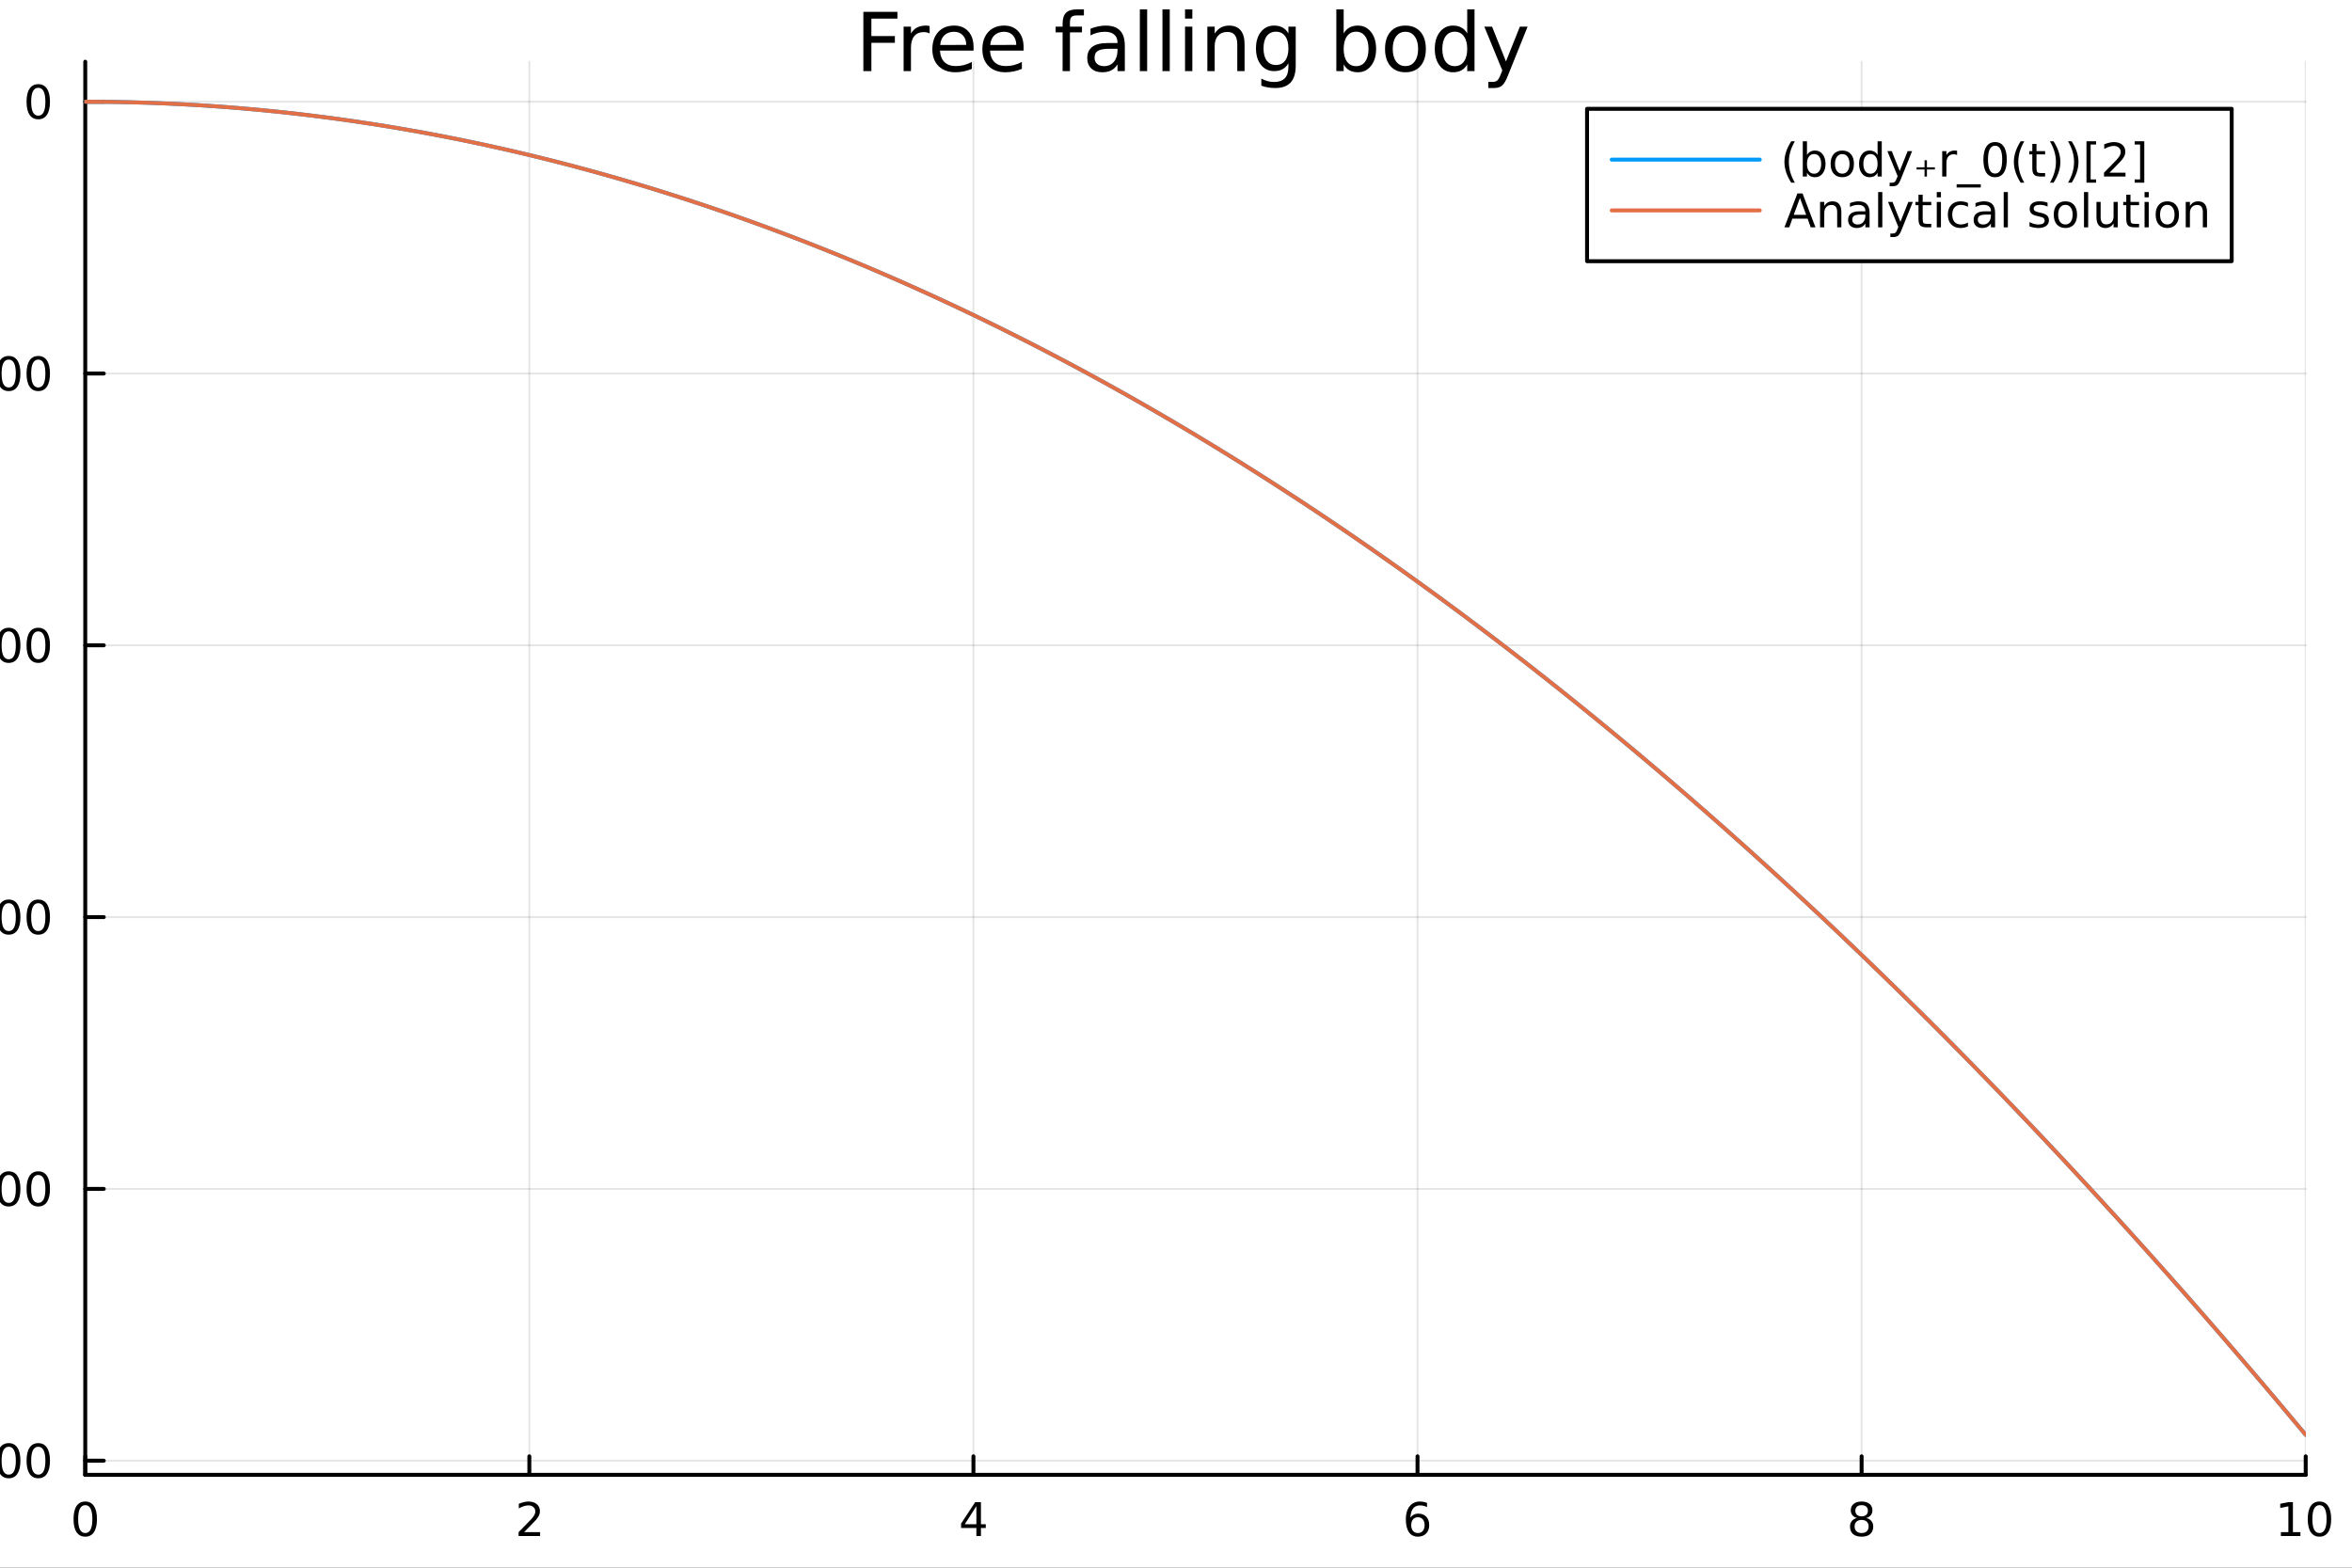 <?xml version="1.0" encoding="utf-8"?>
<svg xmlns="http://www.w3.org/2000/svg" xmlns:xlink="http://www.w3.org/1999/xlink" width="600" height="400" viewBox="0 0 2400 1600">
<rect x="0" y="0" width="2400" height="1600" fill="#333333" stroke="none"/>
<defs>
  <clipPath id="clip950">
    <rect x="0" y="0" width="2400" height="1600"/>
  </clipPath>
</defs>
<path clip-path="url(#clip950)" d="M0 1600 L2400 1600 L2400 0 L0 0  Z" fill="#ffffff" fill-rule="evenodd" fill-opacity="1"/>
<defs>
  <clipPath id="clip951">
    <rect x="480" y="0" width="1681" height="1600"/>
  </clipPath>
</defs>
<path clip-path="url(#clip950)" d="M86.992 1505.26 L2352.76 1505.26 L2352.76 62.992 L86.992 62.992  Z" fill="#ffffff" fill-rule="evenodd" fill-opacity="1"/>
<defs>
  <clipPath id="clip952">
    <rect x="86" y="62" width="2267" height="1443"/>
  </clipPath>
</defs>
<polyline clip-path="url(#clip952)" style="stroke:#000000; stroke-linecap:round; stroke-linejoin:round; stroke-width:2; stroke-opacity:0.1; fill:none" points="86.992,1505.26 86.992,62.992 "/>
<polyline clip-path="url(#clip952)" style="stroke:#000000; stroke-linecap:round; stroke-linejoin:round; stroke-width:2; stroke-opacity:0.1; fill:none" points="540.145,1505.26 540.145,62.992 "/>
<polyline clip-path="url(#clip952)" style="stroke:#000000; stroke-linecap:round; stroke-linejoin:round; stroke-width:2; stroke-opacity:0.1; fill:none" points="993.298,1505.26 993.298,62.992 "/>
<polyline clip-path="url(#clip952)" style="stroke:#000000; stroke-linecap:round; stroke-linejoin:round; stroke-width:2; stroke-opacity:0.1; fill:none" points="1446.45,1505.26 1446.45,62.992 "/>
<polyline clip-path="url(#clip952)" style="stroke:#000000; stroke-linecap:round; stroke-linejoin:round; stroke-width:2; stroke-opacity:0.1; fill:none" points="1899.6,1505.26 1899.6,62.992 "/>
<polyline clip-path="url(#clip952)" style="stroke:#000000; stroke-linecap:round; stroke-linejoin:round; stroke-width:2; stroke-opacity:0.1; fill:none" points="2352.76,1505.26 2352.76,62.992 "/>
<polyline clip-path="url(#clip950)" style="stroke:#000000; stroke-linecap:round; stroke-linejoin:round; stroke-width:4; stroke-opacity:1; fill:none" points="86.992,1505.26 2352.76,1505.26 "/>
<polyline clip-path="url(#clip950)" style="stroke:#000000; stroke-linecap:round; stroke-linejoin:round; stroke-width:4; stroke-opacity:1; fill:none" points="86.992,1505.26 86.992,1486.36 "/>
<polyline clip-path="url(#clip950)" style="stroke:#000000; stroke-linecap:round; stroke-linejoin:round; stroke-width:4; stroke-opacity:1; fill:none" points="540.145,1505.26 540.145,1486.36 "/>
<polyline clip-path="url(#clip950)" style="stroke:#000000; stroke-linecap:round; stroke-linejoin:round; stroke-width:4; stroke-opacity:1; fill:none" points="993.298,1505.26 993.298,1486.36 "/>
<polyline clip-path="url(#clip950)" style="stroke:#000000; stroke-linecap:round; stroke-linejoin:round; stroke-width:4; stroke-opacity:1; fill:none" points="1446.45,1505.26 1446.45,1486.36 "/>
<polyline clip-path="url(#clip950)" style="stroke:#000000; stroke-linecap:round; stroke-linejoin:round; stroke-width:4; stroke-opacity:1; fill:none" points="1899.6,1505.26 1899.6,1486.36 "/>
<polyline clip-path="url(#clip950)" style="stroke:#000000; stroke-linecap:round; stroke-linejoin:round; stroke-width:4; stroke-opacity:1; fill:none" points="2352.76,1505.26 2352.76,1486.36 "/>
<path clip-path="url(#clip950)" d="M86.992 1536.18 Q83.381 1536.18 81.552 1539.74 Q79.747 1543.28 79.747 1550.41 Q79.747 1557.52 81.552 1561.09 Q83.381 1564.63 86.992 1564.63 Q90.626 1564.63 92.432 1561.09 Q94.261 1557.52 94.261 1550.41 Q94.261 1543.28 92.432 1539.74 Q90.626 1536.18 86.992 1536.18 M86.992 1532.47 Q92.802 1532.47 95.858 1537.08 Q98.936 1541.66 98.936 1550.41 Q98.936 1559.14 95.858 1563.75 Q92.802 1568.33 86.992 1568.33 Q81.182 1568.33 78.103 1563.75 Q75.048 1559.14 75.048 1550.41 Q75.048 1541.66 78.103 1537.08 Q81.182 1532.47 86.992 1532.47 Z" fill="#000000" fill-rule="nonzero" fill-opacity="1" /><path clip-path="url(#clip950)" d="M534.798 1563.72 L551.117 1563.72 L551.117 1567.66 L529.173 1567.66 L529.173 1563.72 Q531.835 1560.97 536.418 1556.34 Q541.025 1551.69 542.205 1550.35 Q544.45 1547.82 545.33 1546.09 Q546.233 1544.33 546.233 1542.64 Q546.233 1539.88 544.288 1538.15 Q542.367 1536.41 539.265 1536.41 Q537.066 1536.41 534.613 1537.17 Q532.182 1537.94 529.404 1539.49 L529.404 1534.77 Q532.228 1533.63 534.682 1533.05 Q537.136 1532.47 539.173 1532.47 Q544.543 1532.47 547.737 1535.16 Q550.932 1537.85 550.932 1542.34 Q550.932 1544.47 550.122 1546.39 Q549.335 1548.28 547.228 1550.88 Q546.649 1551.55 543.548 1554.77 Q540.446 1557.96 534.798 1563.72 Z" fill="#000000" fill-rule="nonzero" fill-opacity="1" /><path clip-path="url(#clip950)" d="M996.307 1537.17 L984.501 1555.62 L996.307 1555.62 L996.307 1537.17 M995.08 1533.1 L1000.96 1533.1 L1000.96 1555.62 L1005.89 1555.62 L1005.89 1559.51 L1000.96 1559.51 L1000.96 1567.66 L996.307 1567.66 L996.307 1559.51 L980.705 1559.51 L980.705 1555 L995.08 1533.1 Z" fill="#000000" fill-rule="nonzero" fill-opacity="1" /><path clip-path="url(#clip950)" d="M1446.86 1548.52 Q1443.71 1548.52 1441.86 1550.67 Q1440.03 1552.82 1440.03 1556.57 Q1440.03 1560.3 1441.86 1562.47 Q1443.71 1564.63 1446.86 1564.63 Q1450 1564.63 1451.83 1562.47 Q1453.68 1560.3 1453.68 1556.57 Q1453.68 1552.82 1451.83 1550.67 Q1450 1548.52 1446.86 1548.52 M1456.14 1533.86 L1456.14 1538.12 Q1454.38 1537.29 1452.57 1536.85 Q1450.79 1536.41 1449.03 1536.41 Q1444.4 1536.41 1441.95 1539.53 Q1439.52 1542.66 1439.17 1548.98 Q1440.54 1546.97 1442.6 1545.9 Q1444.66 1544.81 1447.13 1544.81 Q1452.34 1544.81 1455.35 1547.98 Q1458.38 1551.13 1458.38 1556.57 Q1458.38 1561.9 1455.24 1565.11 Q1452.09 1568.33 1446.86 1568.33 Q1440.86 1568.33 1437.69 1563.75 Q1434.52 1559.14 1434.52 1550.41 Q1434.52 1542.22 1438.41 1537.36 Q1442.3 1532.47 1448.85 1532.47 Q1450.61 1532.47 1452.39 1532.82 Q1454.19 1533.17 1456.14 1533.86 Z" fill="#000000" fill-rule="nonzero" fill-opacity="1" /><path clip-path="url(#clip950)" d="M1899.6 1551.25 Q1896.27 1551.25 1894.35 1553.03 Q1892.45 1554.81 1892.45 1557.94 Q1892.45 1561.06 1894.35 1562.85 Q1896.27 1564.63 1899.6 1564.63 Q1902.94 1564.63 1904.86 1562.85 Q1906.78 1561.04 1906.78 1557.94 Q1906.78 1554.81 1904.86 1553.03 Q1902.96 1551.25 1899.6 1551.25 M1894.93 1549.26 Q1891.92 1548.52 1890.23 1546.46 Q1888.56 1544.4 1888.56 1541.43 Q1888.56 1537.29 1891.5 1534.88 Q1894.46 1532.47 1899.6 1532.47 Q1904.77 1532.47 1907.7 1534.88 Q1910.64 1537.29 1910.64 1541.43 Q1910.64 1544.4 1908.95 1546.46 Q1907.29 1548.52 1904.3 1549.26 Q1907.68 1550.04 1909.56 1552.34 Q1911.45 1554.63 1911.45 1557.94 Q1911.45 1562.96 1908.38 1565.65 Q1905.32 1568.33 1899.6 1568.33 Q1893.89 1568.33 1890.81 1565.65 Q1887.75 1562.96 1887.75 1557.94 Q1887.75 1554.63 1889.65 1552.34 Q1891.55 1550.04 1894.93 1549.26 M1893.21 1541.87 Q1893.21 1544.56 1894.88 1546.06 Q1896.57 1547.57 1899.6 1547.57 Q1902.61 1547.57 1904.3 1546.06 Q1906.02 1544.56 1906.02 1541.87 Q1906.02 1539.19 1904.3 1537.68 Q1902.61 1536.18 1899.6 1536.18 Q1896.57 1536.18 1894.88 1537.68 Q1893.21 1539.19 1893.21 1541.87 Z" fill="#000000" fill-rule="nonzero" fill-opacity="1" /><path clip-path="url(#clip950)" d="M2327.44 1563.72 L2335.08 1563.72 L2335.08 1537.36 L2326.77 1539.03 L2326.77 1534.77 L2335.04 1533.1 L2339.71 1533.1 L2339.71 1563.72 L2347.35 1563.72 L2347.35 1567.66 L2327.44 1567.66 L2327.44 1563.72 Z" fill="#000000" fill-rule="nonzero" fill-opacity="1" /><path clip-path="url(#clip950)" d="M2366.8 1536.18 Q2363.18 1536.18 2361.36 1539.74 Q2359.55 1543.28 2359.55 1550.41 Q2359.55 1557.52 2361.36 1561.09 Q2363.18 1564.63 2366.8 1564.63 Q2370.43 1564.63 2372.23 1561.09 Q2374.06 1557.52 2374.06 1550.41 Q2374.06 1543.28 2372.23 1539.74 Q2370.43 1536.18 2366.8 1536.18 M2366.8 1532.47 Q2372.61 1532.47 2375.66 1537.08 Q2378.74 1541.66 2378.74 1550.41 Q2378.74 1559.14 2375.66 1563.75 Q2372.61 1568.33 2366.8 1568.33 Q2360.99 1568.33 2357.91 1563.75 Q2354.85 1559.14 2354.85 1550.41 Q2354.85 1541.66 2357.91 1537.08 Q2360.99 1532.47 2366.8 1532.47 Z" fill="#000000" fill-rule="nonzero" fill-opacity="1" /><path clip-path="url(#clip950)" d="M1218.94 1604.35 L1218.94 1614.48 L1231 1614.48 L1231 1619.03 L1218.94 1619.03 L1218.94 1638.38 Q1218.94 1642.74 1220.11 1643.98 Q1221.32 1645.22 1224.98 1645.22 L1231 1645.22 L1231 1650.12 L1224.98 1650.12 Q1218.2 1650.12 1215.62 1647.61 Q1213.05 1645.06 1213.05 1638.38 L1213.05 1619.03 L1208.75 1619.03 L1208.75 1614.48 L1213.05 1614.48 L1213.05 1604.35 L1218.94 1604.35 Z" fill="#000000" fill-rule="nonzero" fill-opacity="1" /><polyline clip-path="url(#clip952)" style="stroke:#000000; stroke-linecap:round; stroke-linejoin:round; stroke-width:2; stroke-opacity:0.1; fill:none" points="86.992,1490.79 2352.76,1490.79 "/>
<polyline clip-path="url(#clip952)" style="stroke:#000000; stroke-linecap:round; stroke-linejoin:round; stroke-width:2; stroke-opacity:0.1; fill:none" points="86.992,1213.4 2352.76,1213.4 "/>
<polyline clip-path="url(#clip952)" style="stroke:#000000; stroke-linecap:round; stroke-linejoin:round; stroke-width:2; stroke-opacity:0.1; fill:none" points="86.992,936.001 2352.76,936.001 "/>
<polyline clip-path="url(#clip952)" style="stroke:#000000; stroke-linecap:round; stroke-linejoin:round; stroke-width:2; stroke-opacity:0.1; fill:none" points="86.992,658.604 2352.76,658.604 "/>
<polyline clip-path="url(#clip952)" style="stroke:#000000; stroke-linecap:round; stroke-linejoin:round; stroke-width:2; stroke-opacity:0.1; fill:none" points="86.992,381.208 2352.76,381.208 "/>
<polyline clip-path="url(#clip952)" style="stroke:#000000; stroke-linecap:round; stroke-linejoin:round; stroke-width:2; stroke-opacity:0.1; fill:none" points="86.992,103.811 2352.76,103.811 "/>
<polyline clip-path="url(#clip950)" style="stroke:#000000; stroke-linecap:round; stroke-linejoin:round; stroke-width:4; stroke-opacity:1; fill:none" points="86.992,1505.26 86.992,62.992 "/>
<polyline clip-path="url(#clip950)" style="stroke:#000000; stroke-linecap:round; stroke-linejoin:round; stroke-width:4; stroke-opacity:1; fill:none" points="86.992,1490.79 105.89,1490.79 "/>
<polyline clip-path="url(#clip950)" style="stroke:#000000; stroke-linecap:round; stroke-linejoin:round; stroke-width:4; stroke-opacity:1; fill:none" points="86.992,1213.4 105.89,1213.4 "/>
<polyline clip-path="url(#clip950)" style="stroke:#000000; stroke-linecap:round; stroke-linejoin:round; stroke-width:4; stroke-opacity:1; fill:none" points="86.992,936.001 105.89,936.001 "/>
<polyline clip-path="url(#clip950)" style="stroke:#000000; stroke-linecap:round; stroke-linejoin:round; stroke-width:4; stroke-opacity:1; fill:none" points="86.992,658.604 105.89,658.604 "/>
<polyline clip-path="url(#clip950)" style="stroke:#000000; stroke-linecap:round; stroke-linejoin:round; stroke-width:4; stroke-opacity:1; fill:none" points="86.992,381.208 105.89,381.208 "/>
<polyline clip-path="url(#clip950)" style="stroke:#000000; stroke-linecap:round; stroke-linejoin:round; stroke-width:4; stroke-opacity:1; fill:none" points="86.992,103.811 105.89,103.811 "/>
<path clip-path="url(#clip950)" d="M-71.044 1491.25 L-41.368 1491.25 L-41.368 1495.18 L-71.044 1495.18 L-71.044 1491.25 Z" fill="#000000" fill-rule="nonzero" fill-opacity="1" /><path clip-path="url(#clip950)" d="M-31.23 1473.51 L-12.873 1473.51 L-12.873 1477.45 L-26.947 1477.45 L-26.947 1485.92 Q-25.929 1485.57 -24.91 1485.41 Q-23.892 1485.23 -22.873 1485.23 Q-17.086 1485.23 -13.707 1488.4 Q-10.327 1491.57 -10.327 1496.99 Q-10.327 1502.56 -13.799 1505.67 Q-17.271 1508.74 -23.591 1508.74 Q-25.767 1508.74 -28.035 1508.37 Q-30.281 1508 -32.688 1507.26 L-32.688 1502.56 Q-30.605 1503.7 -28.382 1504.25 Q-26.16 1504.81 -23.683 1504.81 Q-19.679 1504.81 -17.341 1502.7 Q-15.003 1500.6 -15.003 1496.99 Q-15.003 1493.37 -17.341 1491.27 Q-19.679 1489.16 -23.683 1489.16 Q-25.558 1489.16 -27.433 1489.58 Q-29.285 1490 -31.23 1490.87 L-31.23 1473.51 Z" fill="#000000" fill-rule="nonzero" fill-opacity="1" /><path clip-path="url(#clip950)" d="M8.886 1476.59 Q5.275 1476.59 3.446 1480.16 Q1.641 1483.7 1.641 1490.83 Q1.641 1497.93 3.446 1501.5 Q5.275 1505.04 8.886 1505.04 Q12.52 1505.04 14.326 1501.5 Q16.154 1497.93 16.154 1490.83 Q16.154 1483.7 14.326 1480.16 Q12.52 1476.59 8.886 1476.59 M8.886 1472.89 Q14.696 1472.89 17.752 1477.5 Q20.83 1482.08 20.83 1490.83 Q20.83 1499.56 17.752 1504.16 Q14.696 1508.74 8.886 1508.74 Q3.076 1508.74 -0.003 1504.16 Q-3.059 1499.56 -3.059 1490.83 Q-3.059 1482.08 -0.003 1477.5 Q3.076 1472.89 8.886 1472.89 Z" fill="#000000" fill-rule="nonzero" fill-opacity="1" /><path clip-path="url(#clip950)" d="M39.048 1476.59 Q35.437 1476.59 33.608 1480.16 Q31.802 1483.7 31.802 1490.83 Q31.802 1497.93 33.608 1501.5 Q35.437 1505.04 39.048 1505.04 Q42.682 1505.04 44.487 1501.5 Q46.316 1497.93 46.316 1490.83 Q46.316 1483.7 44.487 1480.16 Q42.682 1476.59 39.048 1476.59 M39.048 1472.89 Q44.858 1472.89 47.913 1477.5 Q50.992 1482.08 50.992 1490.83 Q50.992 1499.56 47.913 1504.16 Q44.858 1508.74 39.048 1508.74 Q33.238 1508.74 30.159 1504.16 Q27.103 1499.56 27.103 1490.83 Q27.103 1482.08 30.159 1477.5 Q33.238 1472.89 39.048 1472.89 Z" fill="#000000" fill-rule="nonzero" fill-opacity="1" /><path clip-path="url(#clip950)" d="M-71.044 1213.85 L-41.368 1213.85 L-41.368 1217.78 L-71.044 1217.78 L-71.044 1213.85 Z" fill="#000000" fill-rule="nonzero" fill-opacity="1" /><path clip-path="url(#clip950)" d="M-18.429 1200.19 L-30.234 1218.64 L-18.429 1218.64 L-18.429 1200.19 M-19.656 1196.12 L-13.776 1196.12 L-13.776 1218.64 L-8.846 1218.64 L-8.846 1222.53 L-13.776 1222.53 L-13.776 1230.68 L-18.429 1230.68 L-18.429 1222.53 L-34.031 1222.53 L-34.031 1218.02 L-19.656 1196.12 Z" fill="#000000" fill-rule="nonzero" fill-opacity="1" /><path clip-path="url(#clip950)" d="M8.886 1199.2 Q5.275 1199.2 3.446 1202.76 Q1.641 1206.3 1.641 1213.43 Q1.641 1220.54 3.446 1224.1 Q5.275 1227.64 8.886 1227.64 Q12.52 1227.64 14.326 1224.1 Q16.154 1220.54 16.154 1213.43 Q16.154 1206.3 14.326 1202.76 Q12.52 1199.2 8.886 1199.2 M8.886 1195.49 Q14.696 1195.49 17.752 1200.1 Q20.83 1204.68 20.83 1213.43 Q20.83 1222.16 17.752 1226.77 Q14.696 1231.35 8.886 1231.35 Q3.076 1231.35 -0.003 1226.77 Q-3.059 1222.16 -3.059 1213.43 Q-3.059 1204.68 -0.003 1200.1 Q3.076 1195.49 8.886 1195.49 Z" fill="#000000" fill-rule="nonzero" fill-opacity="1" /><path clip-path="url(#clip950)" d="M39.048 1199.2 Q35.437 1199.2 33.608 1202.76 Q31.802 1206.3 31.802 1213.43 Q31.802 1220.54 33.608 1224.1 Q35.437 1227.64 39.048 1227.64 Q42.682 1227.64 44.487 1224.1 Q46.316 1220.54 46.316 1213.43 Q46.316 1206.3 44.487 1202.76 Q42.682 1199.2 39.048 1199.2 M39.048 1195.49 Q44.858 1195.49 47.913 1200.1 Q50.992 1204.68 50.992 1213.43 Q50.992 1222.16 47.913 1226.77 Q44.858 1231.35 39.048 1231.35 Q33.238 1231.35 30.159 1226.77 Q27.103 1222.16 27.103 1213.43 Q27.103 1204.68 30.159 1200.1 Q33.238 1195.49 39.048 1195.49 Z" fill="#000000" fill-rule="nonzero" fill-opacity="1" /><path clip-path="url(#clip950)" d="M-71.044 936.452 L-41.368 936.452 L-41.368 940.387 L-71.044 940.387 L-71.044 936.452 Z" fill="#000000" fill-rule="nonzero" fill-opacity="1" /><path clip-path="url(#clip950)" d="M-17.109 934.646 Q-13.753 935.364 -11.878 937.633 Q-9.98 939.901 -9.98 943.234 Q-9.98 948.35 -13.498 951.151 Q-17.017 953.952 -23.498 953.952 Q-25.674 953.952 -27.989 953.512 Q-30.281 953.095 -32.734 952.239 L-32.734 947.725 Q-30.79 948.859 -28.475 949.438 Q-26.16 950.017 -23.637 950.017 Q-19.239 950.017 -16.947 948.281 Q-14.633 946.545 -14.633 943.234 Q-14.633 940.179 -16.785 938.466 Q-18.915 936.73 -22.734 936.73 L-26.762 936.73 L-26.762 932.887 L-22.549 932.887 Q-19.1 932.887 -17.271 931.521 Q-15.443 930.133 -15.443 927.54 Q-15.443 924.878 -17.341 923.466 Q-19.216 922.031 -22.734 922.031 Q-24.656 922.031 -26.855 922.447 Q-29.054 922.864 -31.693 923.744 L-31.693 919.577 Q-29.031 918.836 -26.716 918.466 Q-24.378 918.096 -22.318 918.096 Q-16.994 918.096 -13.892 920.526 Q-10.79 922.934 -10.79 927.054 Q-10.79 929.924 -12.434 931.915 Q-14.077 933.883 -17.109 934.646 Z" fill="#000000" fill-rule="nonzero" fill-opacity="1" /><path clip-path="url(#clip950)" d="M8.886 921.799 Q5.275 921.799 3.446 925.364 Q1.641 928.906 1.641 936.035 Q1.641 943.142 3.446 946.707 Q5.275 950.248 8.886 950.248 Q12.52 950.248 14.326 946.707 Q16.154 943.142 16.154 936.035 Q16.154 928.906 14.326 925.364 Q12.52 921.799 8.886 921.799 M8.886 918.096 Q14.696 918.096 17.752 922.702 Q20.83 927.285 20.83 936.035 Q20.83 944.762 17.752 949.369 Q14.696 953.952 8.886 953.952 Q3.076 953.952 -0.003 949.369 Q-3.059 944.762 -3.059 936.035 Q-3.059 927.285 -0.003 922.702 Q3.076 918.096 8.886 918.096 Z" fill="#000000" fill-rule="nonzero" fill-opacity="1" /><path clip-path="url(#clip950)" d="M39.048 921.799 Q35.437 921.799 33.608 925.364 Q31.802 928.906 31.802 936.035 Q31.802 943.142 33.608 946.707 Q35.437 950.248 39.048 950.248 Q42.682 950.248 44.487 946.707 Q46.316 943.142 46.316 936.035 Q46.316 928.906 44.487 925.364 Q42.682 921.799 39.048 921.799 M39.048 918.096 Q44.858 918.096 47.913 922.702 Q50.992 927.285 50.992 936.035 Q50.992 944.762 47.913 949.369 Q44.858 953.952 39.048 953.952 Q33.238 953.952 30.159 949.369 Q27.103 944.762 27.103 936.035 Q27.103 927.285 30.159 922.702 Q33.238 918.096 39.048 918.096 Z" fill="#000000" fill-rule="nonzero" fill-opacity="1" /><path clip-path="url(#clip950)" d="M-71.044 659.055 L-41.368 659.055 L-41.368 662.991 L-71.044 662.991 L-71.044 659.055 Z" fill="#000000" fill-rule="nonzero" fill-opacity="1" /><path clip-path="url(#clip950)" d="M-27.248 671.949 L-10.929 671.949 L-10.929 675.884 L-32.873 675.884 L-32.873 671.949 Q-30.211 669.194 -25.628 664.565 Q-21.021 659.912 -19.841 658.569 Q-17.596 656.046 -16.716 654.31 Q-15.813 652.551 -15.813 650.861 Q-15.813 648.106 -17.758 646.37 Q-19.679 644.634 -22.781 644.634 Q-24.98 644.634 -27.433 645.398 Q-29.864 646.162 -32.642 647.713 L-32.642 642.991 Q-29.818 641.856 -27.364 641.278 Q-24.91 640.699 -22.873 640.699 Q-17.503 640.699 -14.309 643.384 Q-11.114 646.069 -11.114 650.56 Q-11.114 652.69 -11.924 654.611 Q-12.711 656.509 -14.818 659.102 Q-15.396 659.773 -18.498 662.991 Q-21.6 666.185 -27.248 671.949 Z" fill="#000000" fill-rule="nonzero" fill-opacity="1" /><path clip-path="url(#clip950)" d="M8.886 644.403 Q5.275 644.403 3.446 647.968 Q1.641 651.509 1.641 658.639 Q1.641 665.745 3.446 669.31 Q5.275 672.852 8.886 672.852 Q12.52 672.852 14.326 669.31 Q16.154 665.745 16.154 658.639 Q16.154 651.509 14.326 647.968 Q12.52 644.403 8.886 644.403 M8.886 640.699 Q14.696 640.699 17.752 645.306 Q20.83 649.889 20.83 658.639 Q20.83 667.366 17.752 671.972 Q14.696 676.555 8.886 676.555 Q3.076 676.555 -0.003 671.972 Q-3.059 667.366 -3.059 658.639 Q-3.059 649.889 -0.003 645.306 Q3.076 640.699 8.886 640.699 Z" fill="#000000" fill-rule="nonzero" fill-opacity="1" /><path clip-path="url(#clip950)" d="M39.048 644.403 Q35.437 644.403 33.608 647.968 Q31.802 651.509 31.802 658.639 Q31.802 665.745 33.608 669.31 Q35.437 672.852 39.048 672.852 Q42.682 672.852 44.487 669.31 Q46.316 665.745 46.316 658.639 Q46.316 651.509 44.487 647.968 Q42.682 644.403 39.048 644.403 M39.048 640.699 Q44.858 640.699 47.913 645.306 Q50.992 649.889 50.992 658.639 Q50.992 667.366 47.913 671.972 Q44.858 676.555 39.048 676.555 Q33.238 676.555 30.159 671.972 Q27.103 667.366 27.103 658.639 Q27.103 649.889 30.159 645.306 Q33.238 640.699 39.048 640.699 Z" fill="#000000" fill-rule="nonzero" fill-opacity="1" /><path clip-path="url(#clip950)" d="M-71.044 381.659 L-41.368 381.659 L-41.368 385.594 L-71.044 385.594 L-71.044 381.659 Z" fill="#000000" fill-rule="nonzero" fill-opacity="1" /><path clip-path="url(#clip950)" d="M-30.466 394.552 L-22.827 394.552 L-22.827 368.187 L-31.137 369.853 L-31.137 365.594 L-22.873 363.928 L-18.197 363.928 L-18.197 394.552 L-10.559 394.552 L-10.559 398.488 L-30.466 398.488 L-30.466 394.552 Z" fill="#000000" fill-rule="nonzero" fill-opacity="1" /><path clip-path="url(#clip950)" d="M8.886 367.006 Q5.275 367.006 3.446 370.571 Q1.641 374.113 1.641 381.242 Q1.641 388.349 3.446 391.914 Q5.275 395.455 8.886 395.455 Q12.52 395.455 14.326 391.914 Q16.154 388.349 16.154 381.242 Q16.154 374.113 14.326 370.571 Q12.52 367.006 8.886 367.006 M8.886 363.303 Q14.696 363.303 17.752 367.909 Q20.83 372.492 20.83 381.242 Q20.83 389.969 17.752 394.576 Q14.696 399.159 8.886 399.159 Q3.076 399.159 -0.003 394.576 Q-3.059 389.969 -3.059 381.242 Q-3.059 372.492 -0.003 367.909 Q3.076 363.303 8.886 363.303 Z" fill="#000000" fill-rule="nonzero" fill-opacity="1" /><path clip-path="url(#clip950)" d="M39.048 367.006 Q35.437 367.006 33.608 370.571 Q31.802 374.113 31.802 381.242 Q31.802 388.349 33.608 391.914 Q35.437 395.455 39.048 395.455 Q42.682 395.455 44.487 391.914 Q46.316 388.349 46.316 381.242 Q46.316 374.113 44.487 370.571 Q42.682 367.006 39.048 367.006 M39.048 363.303 Q44.858 363.303 47.913 367.909 Q50.992 372.492 50.992 381.242 Q50.992 389.969 47.913 394.576 Q44.858 399.159 39.048 399.159 Q33.238 399.159 30.159 394.576 Q27.103 389.969 27.103 381.242 Q27.103 372.492 30.159 367.909 Q33.238 363.303 39.048 363.303 Z" fill="#000000" fill-rule="nonzero" fill-opacity="1" /><path clip-path="url(#clip950)" d="M39.048 89.61 Q35.437 89.61 33.608 93.174 Q31.802 96.716 31.802 103.846 Q31.802 110.952 33.608 114.517 Q35.437 118.059 39.048 118.059 Q42.682 118.059 44.487 114.517 Q46.316 110.952 46.316 103.846 Q46.316 96.716 44.487 93.174 Q42.682 89.61 39.048 89.61 M39.048 85.906 Q44.858 85.906 47.913 90.513 Q50.992 95.096 50.992 103.846 Q50.992 112.573 47.913 117.179 Q44.858 121.762 39.048 121.762 Q33.238 121.762 30.159 117.179 Q27.103 112.573 27.103 103.846 Q27.103 95.096 30.159 90.513 Q33.238 85.906 39.048 85.906 Z" fill="#000000" fill-rule="nonzero" fill-opacity="1" /><path clip-path="url(#clip950)" d="M880.975 12.096 L915.732 12.096 L915.732 18.983 L889.158 18.983 L889.158 36.806 L913.14 36.806 L913.14 43.693 L889.158 43.693 L889.158 72.576 L880.975 72.576 L880.975 12.096 Z" fill="#000000" fill-rule="nonzero" fill-opacity="1" /><path clip-path="url(#clip950)" d="M948.625 34.173 Q947.37 33.444 945.871 33.12 Q944.413 32.756 942.63 32.756 Q936.311 32.756 932.908 36.888 Q929.546 40.979 929.546 48.676 L929.546 72.576 L922.052 72.576 L922.052 27.206 L929.546 27.206 L929.546 34.254 Q931.895 30.122 935.663 28.138 Q939.43 26.112 944.818 26.112 Q945.587 26.112 946.519 26.234 Q947.451 26.315 948.585 26.517 L948.625 34.173 Z" fill="#000000" fill-rule="nonzero" fill-opacity="1" /><path clip-path="url(#clip950)" d="M993.428 48.028 L993.428 51.673 L959.158 51.673 Q959.644 59.37 963.776 63.421 Q967.948 67.431 975.361 67.431 Q979.655 67.431 983.666 66.378 Q987.717 65.325 991.687 63.218 L991.687 70.267 Q987.676 71.968 983.463 72.86 Q979.25 73.751 974.916 73.751 Q964.059 73.751 957.699 67.431 Q951.38 61.112 951.38 50.337 Q951.38 39.197 957.375 32.675 Q963.411 26.112 973.62 26.112 Q982.775 26.112 988.081 32.026 Q993.428 37.9 993.428 48.028 M985.975 45.84 Q985.894 39.723 982.532 36.077 Q979.21 32.431 973.701 32.431 Q967.462 32.431 963.695 35.956 Q959.968 39.48 959.401 45.88 L985.975 45.84 Z" fill="#000000" fill-rule="nonzero" fill-opacity="1" /><path clip-path="url(#clip950)" d="M1044.47 48.028 L1044.47 51.673 L1010.2 51.673 Q1010.69 59.37 1014.82 63.421 Q1018.99 67.431 1026.4 67.431 Q1030.7 67.431 1034.71 66.378 Q1038.76 65.325 1042.73 63.218 L1042.73 70.267 Q1038.72 71.968 1034.5 72.86 Q1030.29 73.751 1025.96 73.751 Q1015.1 73.751 1008.74 67.431 Q1002.42 61.112 1002.42 50.337 Q1002.42 39.197 1008.42 32.675 Q1014.45 26.112 1024.66 26.112 Q1033.82 26.112 1039.12 32.026 Q1044.47 37.9 1044.47 48.028 M1037.02 45.84 Q1036.94 39.723 1033.57 36.077 Q1030.25 32.431 1024.74 32.431 Q1018.5 32.431 1014.74 35.956 Q1011.01 39.48 1010.44 45.88 L1037.02 45.84 Z" fill="#000000" fill-rule="nonzero" fill-opacity="1" /><path clip-path="url(#clip950)" d="M1106.04 9.544 L1106.04 15.742 L1098.91 15.742 Q1094.9 15.742 1093.32 17.362 Q1091.78 18.983 1091.78 23.195 L1091.78 27.206 L1104.06 27.206 L1104.06 32.999 L1091.78 32.999 L1091.78 72.576 L1084.29 72.576 L1084.29 32.999 L1077.16 32.999 L1077.16 27.206 L1084.29 27.206 L1084.29 24.046 Q1084.29 16.471 1087.81 13.028 Q1091.34 9.544 1099 9.544 L1106.04 9.544 Z" fill="#000000" fill-rule="nonzero" fill-opacity="1" /><path clip-path="url(#clip950)" d="M1132.9 49.769 Q1123.87 49.769 1120.38 51.835 Q1116.9 53.901 1116.9 58.884 Q1116.9 62.854 1119.49 65.203 Q1122.13 67.512 1126.62 67.512 Q1132.82 67.512 1136.55 63.137 Q1140.31 58.722 1140.31 51.43 L1140.31 49.769 L1132.9 49.769 M1147.77 46.691 L1147.77 72.576 L1140.31 72.576 L1140.31 65.689 Q1137.76 69.821 1133.95 71.806 Q1130.15 73.751 1124.64 73.751 Q1117.67 73.751 1113.54 69.862 Q1109.45 65.933 1109.45 59.37 Q1109.45 51.714 1114.55 47.825 Q1119.7 43.936 1129.86 43.936 L1140.31 43.936 L1140.31 43.207 Q1140.31 38.062 1136.91 35.267 Q1133.55 32.431 1127.43 32.431 Q1123.54 32.431 1119.86 33.363 Q1116.17 34.295 1112.77 36.158 L1112.77 29.272 Q1116.86 27.692 1120.71 26.922 Q1124.56 26.112 1128.2 26.112 Q1138.05 26.112 1142.91 31.216 Q1147.77 36.32 1147.77 46.691 Z" fill="#000000" fill-rule="nonzero" fill-opacity="1" /><path clip-path="url(#clip950)" d="M1163.12 9.544 L1170.57 9.544 L1170.57 72.576 L1163.12 72.576 L1163.12 9.544 Z" fill="#000000" fill-rule="nonzero" fill-opacity="1" /><path clip-path="url(#clip950)" d="M1186.17 9.544 L1193.62 9.544 L1193.62 72.576 L1186.17 72.576 L1186.17 9.544 Z" fill="#000000" fill-rule="nonzero" fill-opacity="1" /><path clip-path="url(#clip950)" d="M1209.22 27.206 L1216.67 27.206 L1216.67 72.576 L1209.22 72.576 L1209.22 27.206 M1209.22 9.544 L1216.67 9.544 L1216.67 18.983 L1209.22 18.983 L1209.22 9.544 Z" fill="#000000" fill-rule="nonzero" fill-opacity="1" /><path clip-path="url(#clip950)" d="M1269.98 45.192 L1269.98 72.576 L1262.53 72.576 L1262.53 45.435 Q1262.53 38.994 1260.02 35.794 Q1257.51 32.594 1252.48 32.594 Q1246.45 32.594 1242.96 36.442 Q1239.48 40.29 1239.48 46.934 L1239.48 72.576 L1231.99 72.576 L1231.99 27.206 L1239.48 27.206 L1239.48 34.254 Q1242.15 30.163 1245.76 28.138 Q1249.41 26.112 1254.14 26.112 Q1261.96 26.112 1265.97 30.973 Q1269.98 35.794 1269.98 45.192 Z" fill="#000000" fill-rule="nonzero" fill-opacity="1" /><path clip-path="url(#clip950)" d="M1314.71 49.364 Q1314.71 41.263 1311.34 36.806 Q1308.02 32.35 1301.99 32.35 Q1295.99 32.35 1292.63 36.806 Q1289.31 41.263 1289.31 49.364 Q1289.31 57.426 1292.63 61.882 Q1295.99 66.338 1301.99 66.338 Q1308.02 66.338 1311.34 61.882 Q1314.71 57.426 1314.71 49.364 M1322.16 66.945 Q1322.16 78.531 1317.01 84.162 Q1311.87 89.833 1301.26 89.833 Q1297.33 89.833 1293.84 89.225 Q1290.36 88.658 1287.08 87.443 L1287.08 80.192 Q1290.36 81.974 1293.56 82.825 Q1296.76 83.675 1300.08 83.675 Q1307.41 83.675 1311.06 79.827 Q1314.71 76.019 1314.71 68.282 L1314.71 64.596 Q1312.4 68.606 1308.79 70.591 Q1305.19 72.576 1300.16 72.576 Q1291.82 72.576 1286.71 66.216 Q1281.61 59.856 1281.61 49.364 Q1281.61 38.832 1286.71 32.472 Q1291.82 26.112 1300.16 26.112 Q1305.19 26.112 1308.79 28.097 Q1312.4 30.082 1314.71 34.092 L1314.71 27.206 L1322.16 27.206 L1322.16 66.945 Z" fill="#000000" fill-rule="nonzero" fill-opacity="1" /><path clip-path="url(#clip950)" d="M1396.45 49.931 Q1396.45 41.708 1393.05 37.05 Q1389.69 32.35 1383.77 32.35 Q1377.86 32.35 1374.46 37.05 Q1371.09 41.708 1371.09 49.931 Q1371.09 58.155 1374.46 62.854 Q1377.86 67.512 1383.77 67.512 Q1389.69 67.512 1393.05 62.854 Q1396.45 58.155 1396.45 49.931 M1371.09 34.092 Q1373.44 30.041 1377.01 28.097 Q1380.61 26.112 1385.6 26.112 Q1393.86 26.112 1399.01 32.675 Q1404.19 39.237 1404.19 49.931 Q1404.19 60.626 1399.01 67.188 Q1393.86 73.751 1385.6 73.751 Q1380.61 73.751 1377.01 71.806 Q1373.44 69.821 1371.09 65.77 L1371.09 72.576 L1363.6 72.576 L1363.6 9.544 L1371.09 9.544 L1371.09 34.092 Z" fill="#000000" fill-rule="nonzero" fill-opacity="1" /><path clip-path="url(#clip950)" d="M1434.13 32.431 Q1428.13 32.431 1424.65 37.131 Q1421.16 41.789 1421.16 49.931 Q1421.16 58.074 1424.61 62.773 Q1428.09 67.431 1434.13 67.431 Q1440.08 67.431 1443.56 62.732 Q1447.05 58.033 1447.05 49.931 Q1447.05 41.87 1443.56 37.171 Q1440.08 32.431 1434.13 32.431 M1434.13 26.112 Q1443.85 26.112 1449.4 32.431 Q1454.95 38.751 1454.95 49.931 Q1454.95 61.071 1449.4 67.431 Q1443.85 73.751 1434.13 73.751 Q1424.36 73.751 1418.81 67.431 Q1413.3 61.071 1413.3 49.931 Q1413.3 38.751 1418.81 32.431 Q1424.36 26.112 1434.13 26.112 Z" fill="#000000" fill-rule="nonzero" fill-opacity="1" /><path clip-path="url(#clip950)" d="M1497.16 34.092 L1497.16 9.544 L1504.61 9.544 L1504.61 72.576 L1497.16 72.576 L1497.16 65.77 Q1494.81 69.821 1491.2 71.806 Q1487.64 73.751 1482.62 73.751 Q1474.39 73.751 1469.21 67.188 Q1464.06 60.626 1464.06 49.931 Q1464.06 39.237 1469.21 32.675 Q1474.39 26.112 1482.62 26.112 Q1487.64 26.112 1491.2 28.097 Q1494.81 30.041 1497.16 34.092 M1471.76 49.931 Q1471.76 58.155 1475.12 62.854 Q1478.52 67.512 1484.44 67.512 Q1490.35 67.512 1493.76 62.854 Q1497.16 58.155 1497.16 49.931 Q1497.16 41.708 1493.76 37.05 Q1490.35 32.35 1484.44 32.35 Q1478.52 32.35 1475.12 37.05 Q1471.76 41.708 1471.76 49.931 Z" fill="#000000" fill-rule="nonzero" fill-opacity="1" /><path clip-path="url(#clip950)" d="M1538.84 76.789 Q1535.68 84.891 1532.68 87.362 Q1529.69 89.833 1524.66 89.833 L1518.71 89.833 L1518.71 83.594 L1523.08 83.594 Q1526.16 83.594 1527.86 82.136 Q1529.57 80.678 1531.63 75.25 L1532.97 71.847 L1514.62 27.206 L1522.52 27.206 L1536.7 62.692 L1550.87 27.206 L1558.77 27.206 L1538.84 76.789 Z" fill="#000000" fill-rule="nonzero" fill-opacity="1" /><polyline clip-path="url(#clip952)" style="stroke:#009af9; stroke-linecap:round; stroke-linejoin:round; stroke-width:4; stroke-opacity:1; fill:none" points="86.992,103.811 89.26,103.812 91.528,103.816 93.796,103.823 96.064,103.833 98.332,103.845 100.6,103.86 102.868,103.878 105.136,103.898 107.404,103.921 109.672,103.947 111.94,103.976 114.209,104.007 116.477,104.041 118.745,104.078 121.013,104.118 123.281,104.16 125.549,104.205 127.817,104.253 130.085,104.303 132.353,104.356 134.621,104.412 136.889,104.471 139.157,104.532 141.425,104.596 143.693,104.663 145.961,104.733 148.229,104.805 150.497,104.88 152.765,104.958 155.033,105.038 157.301,105.121 159.569,105.207 161.837,105.296 164.105,105.387 166.373,105.481 168.641,105.578 170.909,105.677 173.177,105.78 175.445,105.885 177.713,105.992 179.981,106.103 182.249,106.216 184.517,106.332 186.786,106.45 189.054,106.572 191.322,106.696 193.59,106.823 195.858,106.952 198.126,107.084 200.394,107.219 202.662,107.357 204.93,107.498 207.198,107.641 209.466,107.787 211.734,107.935 214.002,108.087 216.27,108.241 218.538,108.397 220.806,108.557 223.074,108.719 225.342,108.884 227.61,109.052 229.878,109.222 232.146,109.395 234.414,109.571 236.682,109.75 238.95,109.931 241.218,110.115 243.486,110.302 245.754,110.491 248.022,110.684 250.29,110.879 252.558,111.076 254.826,111.277 257.095,111.48 259.363,111.686 261.631,111.894 263.899,112.106 266.167,112.32 268.435,112.536 270.703,112.756 272.971,112.978 275.239,113.203 277.507,113.431 279.775,113.661 282.043,113.894 284.311,114.13 286.579,114.369 288.847,114.61 291.115,114.854 293.383,115.101 295.651,115.35 297.919,115.603 300.187,115.858 302.455,116.115 304.723,116.376 306.991,116.639 309.259,116.905 311.527,117.173 313.795,117.445 316.063,117.719 318.331,117.995 320.599,118.275 322.867,118.557 325.135,118.842 327.403,119.13 329.672,119.42 331.94,119.713 334.208,120.009 336.476,120.308 338.744,120.609 341.012,120.913 343.28,121.22 345.548,121.529 347.816,121.841 350.084,122.156 352.352,122.474 354.62,122.794 356.888,123.117 359.156,123.443 361.424,123.772 363.692,124.103 365.96,124.437 368.228,124.774 370.496,125.113 372.764,125.456 375.032,125.801 377.3,126.148 379.568,126.499 381.836,126.852 384.104,127.208 386.372,127.566 388.64,127.927 390.908,128.291 393.176,128.658 395.444,129.028 397.712,129.4 399.981,129.775 402.249,130.152 404.517,130.533 406.785,130.916 409.053,131.302 411.321,131.69 413.589,132.082 415.857,132.476 418.125,132.872 420.393,133.272 422.661,133.674 424.929,134.079 427.197,134.487 429.465,134.897 431.733,135.31 434.001,135.726 436.269,136.144 438.537,136.566 440.805,136.99 443.073,137.416 445.341,137.846 447.609,138.278 449.877,138.713 452.145,139.151 454.413,139.591 456.681,140.034 458.949,140.48 461.217,140.928 463.485,141.38 465.753,141.834 468.021,142.29 470.29,142.75 472.558,143.212 474.826,143.677 477.094,144.145 479.362,144.615 481.63,145.088 483.898,145.564 486.166,146.042 488.434,146.524 490.702,147.008 492.97,147.494 495.238,147.984 497.506,148.476 499.774,148.971 502.042,149.468 504.31,149.969 506.578,150.472 508.846,150.978 511.114,151.486 513.382,151.997 515.65,152.511 517.918,153.028 520.186,153.548 522.454,154.07 524.722,154.595 526.99,155.122 529.258,155.653 531.526,156.186 533.794,156.721 536.062,157.26 538.33,157.801 540.598,158.345 542.867,158.892 545.135,159.441 547.403,159.994 549.671,160.548 551.939,161.106 554.207,161.666 556.475,162.229 558.743,162.795 561.011,163.364 563.279,163.935 565.547,164.509 567.815,165.086 570.083,165.665 572.351,166.247 574.619,166.832 576.887,167.42 579.155,168.01 581.423,168.603 583.691,169.199 585.959,169.797 588.227,170.399 590.495,171.003 592.763,171.609 595.031,172.219 597.299,172.831 599.567,173.446 601.835,174.063 604.103,174.684 606.371,175.307 608.639,175.933 610.907,176.561 613.176,177.192 615.444,177.826 617.712,178.463 619.98,179.102 622.248,179.744 624.516,180.389 626.784,181.037 629.052,181.687 631.32,182.34 633.588,182.996 635.856,183.655 638.124,184.316 640.392,184.98 642.66,185.646 644.928,186.316 647.196,186.988 649.464,187.663 651.732,188.34 654,189.021 656.268,189.704 658.536,190.39 660.804,191.078 663.072,191.769 665.34,192.463 667.608,193.16 669.876,193.859 672.144,194.561 674.412,195.266 676.68,195.974 678.948,196.684 681.216,197.397 683.484,198.113 685.753,198.831 688.021,199.553 690.289,200.277 692.557,201.003 694.825,201.733 697.093,202.465 699.361,203.2 701.629,203.937 703.897,204.677 706.165,205.421 708.433,206.166 710.701,206.915 712.969,207.666 715.237,208.42 717.505,209.177 719.773,209.936 722.041,210.698 724.309,211.463 726.577,212.23 728.845,213.001 731.113,213.774 733.381,214.55 735.649,215.328 737.917,216.109 740.185,216.893 742.453,217.68 744.721,218.469 746.989,219.261 749.257,220.056 751.525,220.854 753.793,221.654 756.062,222.457 758.33,223.263 760.598,224.071 762.866,224.882 765.134,225.696 767.402,226.513 769.67,227.332 771.938,228.154 774.206,228.979 776.474,229.807 778.742,230.637 781.01,231.47 783.278,232.306 785.546,233.144 787.814,233.986 790.082,234.829 792.35,235.676 794.618,236.525 796.886,237.378 799.154,238.232 801.422,239.09 803.69,239.95 805.958,240.813 808.226,241.679 810.494,242.547 812.762,243.419 815.03,244.293 817.298,245.169 819.566,246.049 821.834,246.931 824.102,247.815 826.37,248.703 828.639,249.593 830.907,250.486 833.175,251.382 835.443,252.28 837.711,253.182 839.979,254.085 842.247,254.992 844.515,255.901 846.783,256.814 849.051,257.728 851.319,258.646 853.587,259.566 855.855,260.489 858.123,261.415 860.391,262.343 862.659,263.275 864.927,264.208 867.195,265.145 869.463,266.084 871.731,267.026 873.999,267.971 876.267,268.919 878.535,269.869 880.803,270.822 883.071,271.778 885.339,272.736 887.607,273.697 889.875,274.661 892.143,275.628 894.411,276.597 896.679,277.569 898.948,278.544 901.216,279.522 903.484,280.502 905.752,281.485 908.02,282.471 910.288,283.459 912.556,284.45 914.824,285.444 917.092,286.441 919.36,287.44 921.628,288.442 923.896,289.447 926.164,290.454 928.432,291.465 930.7,292.478 932.968,293.493 935.236,294.512 937.504,295.533 939.772,296.557 942.04,297.583 944.308,298.613 946.576,299.645 948.844,300.68 951.112,301.717 953.38,302.757 955.648,303.8 957.916,304.846 960.184,305.894 962.452,306.946 964.72,307.999 966.988,309.056 969.257,310.115 971.525,311.177 973.793,312.242 976.061,313.31 978.329,314.38 980.597,315.453 982.865,316.529 985.133,317.607 987.401,318.688 989.669,319.772 991.937,320.859 994.205,321.948 996.473,323.04 998.741,324.135 1001.01,325.232 1003.28,326.332 1005.55,327.435 1007.81,328.541 1010.08,329.649 1012.35,330.761 1014.62,331.874 1016.89,332.991 1019.15,334.11 1021.42,335.232 1023.69,336.357 1025.96,337.485 1028.23,338.615 1030.49,339.748 1032.76,340.884 1035.03,342.022 1037.3,343.163 1039.57,344.307 1041.83,345.453 1044.1,346.603 1046.37,347.755 1048.64,348.91 1050.91,350.067 1053.17,351.227 1055.44,352.39 1057.71,353.556 1059.98,354.724 1062.25,355.895 1064.51,357.069 1066.78,358.246 1069.05,359.425 1071.32,360.607 1073.59,361.792 1075.85,362.979 1078.12,364.17 1080.39,365.363 1082.66,366.558 1084.93,367.757 1087.19,368.958 1089.46,370.162 1091.73,371.368 1094,372.577 1096.27,373.789 1098.53,375.004 1100.8,376.222 1103.07,377.442 1105.34,378.665 1107.61,379.89 1109.87,381.119 1112.14,382.35 1114.41,383.584 1116.68,384.82 1118.95,386.06 1121.21,387.302 1123.48,388.546 1125.75,389.794 1128.02,391.044 1130.29,392.297 1132.55,393.553 1134.82,394.811 1137.09,396.072 1139.36,397.336 1141.63,398.603 1143.89,399.872 1146.16,401.144 1148.43,402.419 1150.7,403.696 1152.97,404.976 1155.24,406.259 1157.5,407.545 1159.77,408.833 1162.04,410.124 1164.31,411.418 1166.58,412.715 1168.84,414.014 1171.11,415.316 1173.38,416.621 1175.65,417.928 1177.92,419.238 1180.18,420.551 1182.45,421.867 1184.72,423.185 1186.99,424.506 1189.26,425.83 1191.52,427.157 1193.79,428.486 1196.06,429.818 1198.33,431.153 1200.6,432.49 1202.86,433.83 1205.13,435.173 1207.4,436.519 1209.67,437.867 1211.94,439.218 1214.2,440.572 1216.47,441.929 1218.74,443.288 1221.01,444.65 1223.28,446.015 1225.54,447.382 1227.81,448.752 1230.08,450.125 1232.35,451.501 1234.62,452.879 1236.88,454.26 1239.15,455.644 1241.42,457.03 1243.69,458.42 1245.96,459.812 1248.22,461.206 1250.49,462.604 1252.76,464.004 1255.03,465.407 1257.3,466.813 1259.56,468.221 1261.83,469.632 1264.1,471.046 1266.37,472.462 1268.64,473.882 1270.9,475.304 1273.17,476.728 1275.44,478.156 1277.71,479.586 1279.98,481.019 1282.24,482.454 1284.51,483.893 1286.78,485.334 1289.05,486.778 1291.32,488.224 1293.59,489.673 1295.85,491.125 1298.12,492.58 1300.39,494.037 1302.66,495.498 1304.93,496.96 1307.19,498.426 1309.46,499.894 1311.73,501.365 1314,502.839 1316.27,504.316 1318.53,505.795 1320.8,507.277 1323.07,508.762 1325.34,510.249 1327.61,511.739 1329.87,513.232 1332.14,514.728 1334.41,516.226 1336.68,517.727 1338.95,519.231 1341.21,520.737 1343.48,522.247 1345.75,523.759 1348.02,525.273 1350.29,526.791 1352.55,528.311 1354.82,529.834 1357.09,531.359 1359.36,532.888 1361.63,534.419 1363.89,535.952 1366.16,537.489 1368.43,539.028 1370.7,540.57 1372.97,542.115 1375.23,543.662 1377.5,545.212 1379.77,546.765 1382.04,548.321 1384.31,549.879 1386.57,551.44 1388.84,553.004 1391.11,554.57 1393.38,556.14 1395.65,557.712 1397.91,559.286 1400.18,560.864 1402.45,562.444 1404.72,564.027 1406.99,565.612 1409.25,567.2 1411.52,568.792 1413.79,570.385 1416.06,571.982 1418.33,573.581 1420.59,575.183 1422.86,576.788 1425.13,578.395 1427.4,580.005 1429.67,581.618 1431.93,583.234 1434.2,584.852 1436.47,586.473 1438.74,588.097 1441.01,589.723 1443.28,591.352 1445.54,592.984 1447.81,594.619 1450.08,596.256 1452.35,597.896 1454.62,599.539 1456.88,601.185 1459.15,602.833 1461.42,604.484 1463.69,606.138 1465.96,607.794 1468.22,609.454 1470.49,611.116 1472.76,612.78 1475.03,614.448 1477.3,616.118 1479.56,617.791 1481.83,619.466 1484.1,621.144 1486.37,622.825 1488.64,624.509 1490.9,626.196 1493.17,627.885 1495.44,629.577 1497.71,631.271 1499.98,632.969 1502.24,634.669 1504.51,636.372 1506.78,638.077 1509.05,639.786 1511.32,641.497 1513.58,643.21 1515.85,644.927 1518.12,646.646 1520.39,648.368 1522.66,650.092 1524.92,651.82 1527.19,653.55 1529.46,655.283 1531.73,657.018 1534,658.757 1536.26,660.498 1538.53,662.241 1540.8,663.988 1543.07,665.737 1545.34,667.489 1547.6,669.244 1549.87,671.001 1552.14,672.761 1554.41,674.524 1556.68,676.289 1558.94,678.058 1561.21,679.829 1563.48,681.602 1565.75,683.379 1568.02,685.158 1570.28,686.94 1572.55,688.725 1574.82,690.512 1577.09,692.302 1579.36,694.095 1581.63,695.89 1583.89,697.689 1586.16,699.49 1588.43,701.293 1590.7,703.1 1592.97,704.909 1595.23,706.721 1597.5,708.535 1599.77,710.353 1602.04,712.173 1604.31,713.996 1606.57,715.821 1608.84,717.649 1611.11,719.48 1613.38,721.314 1615.65,723.151 1617.91,724.99 1620.18,726.832 1622.45,728.676 1624.72,730.524 1626.99,732.374 1629.25,734.226 1631.52,736.082 1633.79,737.94 1636.06,739.801 1638.33,741.665 1640.59,743.531 1642.86,745.401 1645.13,747.272 1647.4,749.147 1649.67,751.024 1651.93,752.904 1654.2,754.787 1656.47,756.673 1658.74,758.561 1661.01,760.452 1663.27,762.346 1665.54,764.242 1667.81,766.141 1670.08,768.043 1672.35,769.948 1674.61,771.855 1676.88,773.765 1679.15,775.678 1681.42,777.593 1683.69,779.512 1685.95,781.433 1688.22,783.356 1690.49,785.283 1692.76,787.212 1695.03,789.144 1697.29,791.078 1699.56,793.016 1701.83,794.956 1704.1,796.899 1706.37,798.844 1708.63,800.792 1710.9,802.743 1713.17,804.697 1715.44,806.653 1717.71,808.613 1719.98,810.574 1722.24,812.539 1724.51,814.506 1726.78,816.476 1729.05,818.449 1731.32,820.425 1733.58,822.403 1735.85,824.384 1738.12,826.368 1740.39,828.354 1742.66,830.343 1744.92,832.335 1747.19,834.329 1749.46,836.327 1751.73,838.327 1754,840.33 1756.26,842.335 1758.53,844.343 1760.8,846.354 1763.07,848.368 1765.34,850.384 1767.6,852.403 1769.87,854.425 1772.14,856.45 1774.41,858.477 1776.68,860.507 1778.94,862.54 1781.21,864.576 1783.48,866.614 1785.75,868.655 1788.02,870.698 1790.28,872.745 1792.55,874.794 1794.82,876.846 1797.09,878.9 1799.36,880.958 1801.62,883.018 1803.89,885.08 1806.16,887.146 1808.43,889.214 1810.7,891.285 1812.96,893.359 1815.23,895.435 1817.5,897.514 1819.77,899.596 1822.04,901.681 1824.3,903.768 1826.57,905.858 1828.84,907.951 1831.11,910.046 1833.38,912.144 1835.64,914.245 1837.91,916.349 1840.18,918.455 1842.45,920.564 1844.72,922.676 1846.98,924.791 1849.25,926.908 1851.52,929.028 1853.79,931.151 1856.06,933.276 1858.32,935.405 1860.59,937.535 1862.86,939.669 1865.13,941.806 1867.4,943.945 1869.67,946.086 1871.93,948.231 1874.2,950.378 1876.47,952.528 1878.74,954.681 1881.01,956.837 1883.27,958.995 1885.54,961.156 1887.81,963.319 1890.08,965.486 1892.35,967.655 1894.61,969.827 1896.88,972.001 1899.15,974.178 1901.42,976.358 1903.69,978.541 1905.95,980.727 1908.22,982.915 1910.49,985.106 1912.76,987.299 1915.03,989.496 1917.29,991.695 1919.56,993.897 1921.83,996.101 1924.1,998.308 1926.37,1000.52 1928.63,1002.73 1930.9,1004.95 1933.17,1007.16 1935.44,1009.39 1937.71,1011.61 1939.97,1013.84 1942.24,1016.06 1944.51,1018.3 1946.78,1020.53 1949.05,1022.77 1951.31,1025.01 1953.58,1027.25 1955.85,1029.5 1958.12,1031.74 1960.39,1034 1962.65,1036.25 1964.92,1038.51 1967.19,1040.76 1969.46,1043.03 1971.73,1045.29 1973.99,1047.56 1976.26,1049.83 1978.53,1052.1 1980.8,1054.38 1983.07,1056.65 1985.33,1058.94 1987.6,1061.22 1989.87,1063.51 1992.14,1065.79 1994.41,1068.09 1996.67,1070.38 1998.94,1072.68 2001.21,1074.98 2003.48,1077.28 2005.75,1079.59 2008.02,1081.89 2010.28,1084.21 2012.55,1086.52 2014.82,1088.84 2017.09,1091.15 2019.36,1093.48 2021.62,1095.8 2023.89,1098.13 2026.16,1100.46 2028.43,1102.79 2030.7,1105.13 2032.96,1107.46 2035.23,1109.8 2037.5,1112.15 2039.77,1114.49 2042.04,1116.84 2044.3,1119.2 2046.57,1121.55 2048.84,1123.91 2051.11,1126.27 2053.38,1128.63 2055.64,1131 2057.91,1133.36 2060.18,1135.73 2062.45,1138.11 2064.72,1140.48 2066.98,1142.86 2069.25,1145.25 2071.52,1147.63 2073.79,1150.02 2076.06,1152.41 2078.32,1154.8 2080.59,1157.2 2082.86,1159.59 2085.13,1161.99 2087.4,1164.4 2089.66,1166.8 2091.93,1169.21 2094.2,1171.62 2096.47,1174.04 2098.74,1176.46 2101,1178.88 2103.27,1181.3 2105.54,1183.72 2107.81,1186.15 2110.08,1188.58 2112.34,1191.02 2114.61,1193.45 2116.88,1195.89 2119.15,1198.33 2121.42,1200.78 2123.68,1203.23 2125.95,1205.68 2128.22,1208.13 2130.49,1210.58 2132.76,1213.04 2135.02,1215.5 2137.29,1217.97 2139.56,1220.43 2141.83,1222.9 2144.1,1225.37 2146.37,1227.85 2148.63,1230.33 2150.9,1232.81 2153.17,1235.29 2155.44,1237.77 2157.71,1240.26 2159.97,1242.75 2162.24,1245.25 2164.51,1247.74 2166.78,1250.24 2169.05,1252.74 2171.31,1255.25 2173.58,1257.75 2175.85,1260.26 2178.12,1262.78 2180.39,1265.29 2182.65,1267.81 2184.92,1270.33 2187.19,1272.86 2189.46,1275.38 2191.73,1277.91 2193.99,1280.44 2196.26,1282.98 2198.53,1285.51 2200.8,1288.05 2203.07,1290.6 2205.33,1293.14 2207.6,1295.69 2209.87,1298.24 2212.14,1300.79 2214.41,1303.35 2216.67,1305.91 2218.94,1308.47 2221.21,1311.04 2223.48,1313.6 2225.75,1316.17 2228.01,1318.75 2230.28,1321.32 2232.55,1323.9 2234.82,1326.48 2237.09,1329.06 2239.35,1331.65 2241.62,1334.24 2243.89,1336.83 2246.16,1339.43 2248.43,1342.02 2250.69,1344.62 2252.96,1347.23 2255.23,1349.83 2257.5,1352.44 2259.77,1355.05 2262.03,1357.66 2264.3,1360.28 2266.57,1362.9 2268.84,1365.52 2271.11,1368.14 2273.37,1370.77 2275.64,1373.4 2277.91,1376.03 2280.18,1378.67 2282.45,1381.31 2284.71,1383.95 2286.98,1386.59 2289.25,1389.24 2291.52,1391.89 2293.79,1394.54 2296.06,1397.19 2298.32,1399.85 2300.59,1402.51 2302.86,1405.17 2305.13,1407.84 2307.4,1410.51 2309.66,1413.18 2311.93,1415.85 2314.2,1418.53 2316.47,1421.21 2318.74,1423.89 2321,1426.57 2323.27,1429.26 2325.54,1431.95 2327.81,1434.64 2330.08,1437.34 2332.34,1440.04 2334.61,1442.74 2336.88,1445.44 2339.15,1448.15 2341.42,1450.86 2343.68,1453.57 2345.95,1456.28 2348.22,1459 2350.49,1461.72 2352.76,1464.44 "/>
<polyline clip-path="url(#clip952)" style="stroke:#e26f46; stroke-linecap:round; stroke-linejoin:round; stroke-width:4; stroke-opacity:1; fill:none" points="86.992,103.811 109.65,103.947 132.307,104.355 154.965,105.036 177.623,105.988 200.28,107.213 222.938,108.709 245.596,110.478 268.253,112.519 290.911,114.832 313.569,117.417 336.226,120.275 358.884,123.404 381.541,126.806 404.199,130.479 426.857,134.425 449.514,138.643 472.172,143.133 494.83,147.895 517.487,152.93 540.145,158.236 562.803,163.815 585.46,169.666 608.118,175.788 630.775,182.183 653.433,188.85 676.091,195.79 698.748,203.001 721.406,210.484 744.064,218.24 766.721,226.268 789.379,234.568 812.037,243.14 834.694,251.984 857.352,261.1 880.009,270.488 902.667,280.149 925.325,290.081 947.982,300.286 970.64,310.763 993.298,321.512 1015.96,332.533 1038.61,343.826 1061.27,355.391 1083.93,367.229 1106.59,379.339 1129.24,391.72 1151.9,404.374 1174.56,417.3 1197.22,430.498 1219.87,443.969 1242.53,457.711 1265.19,471.725 1287.85,486.012 1310.5,500.571 1333.16,515.402 1355.82,530.505 1378.48,545.88 1401.14,561.527 1423.79,577.446 1446.45,593.638 1469.11,610.101 1491.77,626.837 1514.42,643.845 1537.08,661.125 1559.74,678.677 1582.4,696.501 1605.05,714.598 1627.71,732.966 1650.37,751.607 1673.03,770.52 1695.68,789.705 1718.34,809.162 1741,828.891 1763.66,848.892 1786.31,869.165 1808.97,889.711 1831.63,910.529 1854.29,931.618 1876.95,952.98 1899.6,974.614 1922.26,996.52 1944.92,1018.7 1967.58,1041.15 1990.23,1063.87 2012.89,1086.87 2035.55,1110.13 2058.21,1133.67 2080.86,1157.48 2103.52,1181.57 2126.18,1205.92 2148.84,1230.55 2171.49,1255.45 2194.15,1280.62 2216.81,1306.06 2239.47,1331.78 2262.13,1357.77 2284.78,1384.03 2307.44,1410.56 2330.1,1437.36 2352.76,1464.44 "/>
<path clip-path="url(#clip950)" d="M1619.45 266.588 L2277.23 266.588 L2277.23 111.068 L1619.45 111.068  Z" fill="#ffffff" fill-rule="evenodd" fill-opacity="1"/>
<polyline clip-path="url(#clip950)" style="stroke:#000000; stroke-linecap:round; stroke-linejoin:round; stroke-width:4; stroke-opacity:1; fill:none" points="1619.45,266.588 2277.23,266.588 2277.23,111.068 1619.45,111.068 1619.45,266.588 "/>
<polyline clip-path="url(#clip950)" style="stroke:#009af9; stroke-linecap:round; stroke-linejoin:round; stroke-width:4; stroke-opacity:1; fill:none" points="1644.63,162.908 1795.68,162.908 "/>
<path clip-path="url(#clip950)" d="M1831.48 144.216 Q1828.38 149.54 1826.87 154.748 Q1825.37 159.956 1825.37 165.304 Q1825.37 170.651 1826.87 175.905 Q1828.4 181.137 1831.48 186.438 L1827.78 186.438 Q1824.3 180.998 1822.57 175.743 Q1820.85 170.489 1820.85 165.304 Q1820.85 160.142 1822.57 154.91 Q1824.28 149.679 1827.78 144.216 L1831.48 144.216 Z" fill="#000000" fill-rule="nonzero" fill-opacity="1" /><path clip-path="url(#clip950)" d="M1858.35 167.248 Q1858.35 162.549 1856.41 159.887 Q1854.49 157.202 1851.11 157.202 Q1847.73 157.202 1845.78 159.887 Q1843.86 162.549 1843.86 167.248 Q1843.86 171.947 1845.78 174.632 Q1847.73 177.294 1851.11 177.294 Q1854.49 177.294 1856.41 174.632 Q1858.35 171.947 1858.35 167.248 M1843.86 158.197 Q1845.21 155.882 1847.24 154.771 Q1849.3 153.637 1852.15 153.637 Q1856.87 153.637 1859.81 157.387 Q1862.77 161.137 1862.77 167.248 Q1862.77 173.359 1859.81 177.109 Q1856.87 180.859 1852.15 180.859 Q1849.3 180.859 1847.24 179.748 Q1845.21 178.614 1843.86 176.299 L1843.86 180.188 L1839.58 180.188 L1839.58 144.169 L1843.86 144.169 L1843.86 158.197 Z" fill="#000000" fill-rule="nonzero" fill-opacity="1" /><path clip-path="url(#clip950)" d="M1879.88 157.248 Q1876.46 157.248 1874.46 159.933 Q1872.47 162.595 1872.47 167.248 Q1872.47 171.901 1874.44 174.586 Q1876.43 177.248 1879.88 177.248 Q1883.28 177.248 1885.27 174.563 Q1887.27 171.878 1887.27 167.248 Q1887.27 162.642 1885.27 159.956 Q1883.28 157.248 1879.88 157.248 M1879.88 153.637 Q1885.44 153.637 1888.61 157.248 Q1891.78 160.859 1891.78 167.248 Q1891.78 173.614 1888.61 177.248 Q1885.44 180.859 1879.88 180.859 Q1874.3 180.859 1871.13 177.248 Q1867.98 173.614 1867.98 167.248 Q1867.98 160.859 1871.13 157.248 Q1874.3 153.637 1879.88 153.637 Z" fill="#000000" fill-rule="nonzero" fill-opacity="1" /><path clip-path="url(#clip950)" d="M1915.9 158.197 L1915.9 144.169 L1920.16 144.169 L1920.16 180.188 L1915.9 180.188 L1915.9 176.299 Q1914.56 178.614 1912.5 179.748 Q1910.46 180.859 1907.59 180.859 Q1902.89 180.859 1899.93 177.109 Q1896.99 173.359 1896.99 167.248 Q1896.99 161.137 1899.93 157.387 Q1902.89 153.637 1907.59 153.637 Q1910.46 153.637 1912.5 154.771 Q1914.56 155.882 1915.9 158.197 M1901.39 167.248 Q1901.39 171.947 1903.31 174.632 Q1905.25 177.294 1908.63 177.294 Q1912.01 177.294 1913.96 174.632 Q1915.9 171.947 1915.9 167.248 Q1915.9 162.549 1913.96 159.887 Q1912.01 157.202 1908.63 157.202 Q1905.25 157.202 1903.31 159.887 Q1901.39 162.549 1901.39 167.248 Z" fill="#000000" fill-rule="nonzero" fill-opacity="1" /><path clip-path="url(#clip950)" d="M1939.72 182.595 Q1937.91 187.225 1936.2 188.637 Q1934.49 190.049 1931.62 190.049 L1928.21 190.049 L1928.21 186.484 L1930.71 186.484 Q1932.47 186.484 1933.45 185.651 Q1934.42 184.817 1935.6 181.715 L1936.36 179.771 L1925.88 154.262 L1930.39 154.262 L1938.49 174.54 L1946.59 154.262 L1951.11 154.262 L1939.72 182.595 Z" fill="#000000" fill-rule="nonzero" fill-opacity="1" /><path clip-path="url(#clip950)" d="M1966.25 163.544 L1966.25 170.766 L1974.37 170.766 L1974.37 172.966 L1966.25 172.966 L1966.25 180.188 L1963.82 180.188 L1963.82 172.966 L1955.69 172.966 L1955.69 170.766 L1963.82 170.766 L1963.82 163.544 L1966.25 163.544 Z" fill="#000000" fill-rule="nonzero" fill-opacity="1" /><path clip-path="url(#clip950)" d="M1997.03 158.243 Q1996.32 157.827 1995.46 157.642 Q1994.63 157.433 1993.61 157.433 Q1990 157.433 1988.05 159.794 Q1986.13 162.132 1986.13 166.53 L1986.13 180.188 L1981.85 180.188 L1981.85 154.262 L1986.13 154.262 L1986.13 158.29 Q1987.47 155.929 1989.63 154.794 Q1991.78 153.637 1994.86 153.637 Q1995.3 153.637 1995.83 153.706 Q1996.36 153.753 1997.01 153.868 L1997.03 158.243 Z" fill="#000000" fill-rule="nonzero" fill-opacity="1" /><path clip-path="url(#clip950)" d="M2021.2 188.058 L2021.2 191.368 L1996.57 191.368 L1996.57 188.058 L2021.2 188.058 Z" fill="#000000" fill-rule="nonzero" fill-opacity="1" /><path clip-path="url(#clip950)" d="M2035.81 148.706 Q2032.2 148.706 2030.37 152.271 Q2028.56 155.813 2028.56 162.942 Q2028.56 170.049 2030.37 173.614 Q2032.2 177.155 2035.81 177.155 Q2039.44 177.155 2041.25 173.614 Q2043.07 170.049 2043.07 162.942 Q2043.07 155.813 2041.25 152.271 Q2039.44 148.706 2035.81 148.706 M2035.81 145.003 Q2041.62 145.003 2044.67 149.609 Q2047.75 154.192 2047.75 162.942 Q2047.75 171.669 2044.67 176.276 Q2041.62 180.859 2035.81 180.859 Q2030 180.859 2026.92 176.276 Q2023.86 171.669 2023.86 162.942 Q2023.86 154.192 2026.92 149.609 Q2030 145.003 2035.81 145.003 Z" fill="#000000" fill-rule="nonzero" fill-opacity="1" /><path clip-path="url(#clip950)" d="M2065.6 144.216 Q2062.5 149.54 2060.99 154.748 Q2059.49 159.956 2059.49 165.304 Q2059.49 170.651 2060.99 175.905 Q2062.52 181.137 2065.6 186.438 L2061.89 186.438 Q2058.42 180.998 2056.69 175.743 Q2054.97 170.489 2054.97 165.304 Q2054.97 160.142 2056.69 154.91 Q2058.4 149.679 2061.89 144.216 L2065.6 144.216 Z" fill="#000000" fill-rule="nonzero" fill-opacity="1" /><path clip-path="url(#clip950)" d="M2078.07 146.901 L2078.07 154.262 L2086.85 154.262 L2086.85 157.572 L2078.07 157.572 L2078.07 171.646 Q2078.07 174.817 2078.93 175.72 Q2079.81 176.623 2082.47 176.623 L2086.85 176.623 L2086.85 180.188 L2082.47 180.188 Q2077.54 180.188 2075.67 178.359 Q2073.79 176.507 2073.79 171.646 L2073.79 157.572 L2070.67 157.572 L2070.67 154.262 L2073.79 154.262 L2073.79 146.901 L2078.07 146.901 Z" fill="#000000" fill-rule="nonzero" fill-opacity="1" /><path clip-path="url(#clip950)" d="M2091.78 144.216 L2095.48 144.216 Q2098.95 149.679 2100.67 154.91 Q2102.4 160.142 2102.4 165.304 Q2102.4 170.489 2100.67 175.743 Q2098.95 180.998 2095.48 186.438 L2091.78 186.438 Q2094.86 181.137 2096.36 175.905 Q2097.89 170.651 2097.89 165.304 Q2097.89 159.956 2096.36 154.748 Q2094.86 149.54 2091.78 144.216 Z" fill="#000000" fill-rule="nonzero" fill-opacity="1" /><path clip-path="url(#clip950)" d="M2110.27 144.216 L2113.98 144.216 Q2117.45 149.679 2119.16 154.91 Q2120.9 160.142 2120.9 165.304 Q2120.9 170.489 2119.16 175.743 Q2117.45 180.998 2113.98 186.438 L2110.27 186.438 Q2113.35 181.137 2114.86 175.905 Q2116.38 170.651 2116.38 165.304 Q2116.38 159.956 2114.86 154.748 Q2113.35 149.54 2110.27 144.216 Z" fill="#000000" fill-rule="nonzero" fill-opacity="1" /><path clip-path="url(#clip950)" d="M2129.05 144.169 L2138.86 144.169 L2138.86 147.48 L2133.31 147.48 L2133.31 183.128 L2138.86 183.128 L2138.86 186.438 L2129.05 186.438 L2129.05 144.169 Z" fill="#000000" fill-rule="nonzero" fill-opacity="1" /><path clip-path="url(#clip950)" d="M2152.57 176.253 L2168.88 176.253 L2168.88 180.188 L2146.94 180.188 L2146.94 176.253 Q2149.6 173.498 2154.19 168.868 Q2158.79 164.216 2159.97 162.873 Q2162.22 160.35 2163.1 158.614 Q2164 156.855 2164 155.165 Q2164 152.41 2162.06 150.674 Q2160.13 148.938 2157.03 148.938 Q2154.83 148.938 2152.38 149.702 Q2149.95 150.466 2147.17 152.017 L2147.17 147.294 Q2150 146.16 2152.45 145.581 Q2154.9 145.003 2156.94 145.003 Q2162.31 145.003 2165.5 147.688 Q2168.7 150.373 2168.7 154.864 Q2168.7 156.993 2167.89 158.915 Q2167.1 160.813 2165 163.405 Q2164.42 164.077 2161.32 167.294 Q2158.21 170.489 2152.57 176.253 Z" fill="#000000" fill-rule="nonzero" fill-opacity="1" /><path clip-path="url(#clip950)" d="M2188.05 144.169 L2188.05 186.438 L2178.24 186.438 L2178.24 183.128 L2183.77 183.128 L2183.77 147.48 L2178.24 147.48 L2178.24 144.169 L2188.05 144.169 Z" fill="#000000" fill-rule="nonzero" fill-opacity="1" /><polyline clip-path="url(#clip950)" style="stroke:#e26f46; stroke-linecap:round; stroke-linejoin:round; stroke-width:4; stroke-opacity:1; fill:none" points="1644.63,214.748 1795.68,214.748 "/>
<path clip-path="url(#clip950)" d="M1836.69 202.074 L1830.34 219.273 L1843.05 219.273 L1836.69 202.074 M1834.05 197.468 L1839.35 197.468 L1852.52 232.028 L1847.66 232.028 L1844.51 223.162 L1828.93 223.162 L1825.78 232.028 L1820.85 232.028 L1834.05 197.468 Z" fill="#000000" fill-rule="nonzero" fill-opacity="1" /><path clip-path="url(#clip950)" d="M1878.93 216.38 L1878.93 232.028 L1874.67 232.028 L1874.67 216.519 Q1874.67 212.838 1873.24 211.009 Q1871.8 209.181 1868.93 209.181 Q1865.48 209.181 1863.49 211.38 Q1861.5 213.579 1861.5 217.375 L1861.5 232.028 L1857.22 232.028 L1857.22 206.102 L1861.5 206.102 L1861.5 210.13 Q1863.03 207.792 1865.09 206.634 Q1867.17 205.477 1869.88 205.477 Q1874.35 205.477 1876.64 208.255 Q1878.93 211.009 1878.93 216.38 Z" fill="#000000" fill-rule="nonzero" fill-opacity="1" /><path clip-path="url(#clip950)" d="M1899.21 218.995 Q1894.05 218.995 1892.06 220.176 Q1890.07 221.356 1890.07 224.204 Q1890.07 226.472 1891.55 227.815 Q1893.05 229.134 1895.62 229.134 Q1899.16 229.134 1901.29 226.634 Q1903.45 224.111 1903.45 219.944 L1903.45 218.995 L1899.21 218.995 M1907.71 217.236 L1907.71 232.028 L1903.45 232.028 L1903.45 228.093 Q1901.99 230.454 1899.81 231.588 Q1897.64 232.699 1894.49 232.699 Q1890.51 232.699 1888.15 230.477 Q1885.81 228.231 1885.81 224.481 Q1885.81 220.106 1888.72 217.884 Q1891.66 215.662 1897.47 215.662 L1903.45 215.662 L1903.45 215.245 Q1903.45 212.306 1901.5 210.708 Q1899.58 209.088 1896.08 209.088 Q1893.86 209.088 1891.76 209.62 Q1889.65 210.153 1887.71 211.218 L1887.71 207.282 Q1890.04 206.38 1892.24 205.94 Q1894.44 205.477 1896.52 205.477 Q1902.15 205.477 1904.93 208.394 Q1907.71 211.31 1907.71 217.236 Z" fill="#000000" fill-rule="nonzero" fill-opacity="1" /><path clip-path="url(#clip950)" d="M1916.48 196.009 L1920.74 196.009 L1920.74 232.028 L1916.48 232.028 L1916.48 196.009 Z" fill="#000000" fill-rule="nonzero" fill-opacity="1" /><path clip-path="url(#clip950)" d="M1940.44 234.435 Q1938.63 239.065 1936.92 240.477 Q1935.21 241.889 1932.33 241.889 L1928.93 241.889 L1928.93 238.324 L1931.43 238.324 Q1933.19 238.324 1934.16 237.491 Q1935.14 236.657 1936.32 233.555 L1937.08 231.611 L1926.59 206.102 L1931.11 206.102 L1939.21 226.38 L1947.31 206.102 L1951.83 206.102 L1940.44 234.435 Z" fill="#000000" fill-rule="nonzero" fill-opacity="1" /><path clip-path="url(#clip950)" d="M1961.92 198.741 L1961.92 206.102 L1970.69 206.102 L1970.69 209.412 L1961.92 209.412 L1961.92 223.486 Q1961.92 226.657 1962.77 227.56 Q1963.65 228.463 1966.32 228.463 L1970.69 228.463 L1970.69 232.028 L1966.32 232.028 Q1961.39 232.028 1959.51 230.199 Q1957.64 228.347 1957.64 223.486 L1957.64 209.412 L1954.51 209.412 L1954.51 206.102 L1957.64 206.102 L1957.64 198.741 L1961.92 198.741 Z" fill="#000000" fill-rule="nonzero" fill-opacity="1" /><path clip-path="url(#clip950)" d="M1976.29 206.102 L1980.55 206.102 L1980.55 232.028 L1976.29 232.028 L1976.29 206.102 M1976.29 196.009 L1980.55 196.009 L1980.55 201.403 L1976.29 201.403 L1976.29 196.009 Z" fill="#000000" fill-rule="nonzero" fill-opacity="1" /><path clip-path="url(#clip950)" d="M2008.12 207.097 L2008.12 211.079 Q2006.32 210.083 2004.49 209.597 Q2002.68 209.088 2000.83 209.088 Q1996.69 209.088 1994.39 211.727 Q1992.1 214.343 1992.1 219.088 Q1992.1 223.833 1994.39 226.472 Q1996.69 229.088 2000.83 229.088 Q2002.68 229.088 2004.49 228.602 Q2006.32 228.093 2008.12 227.097 L2008.12 231.032 Q2006.34 231.866 2004.42 232.282 Q2002.52 232.699 2000.37 232.699 Q1994.51 232.699 1991.06 229.018 Q1987.61 225.338 1987.61 219.088 Q1987.61 212.745 1991.08 209.111 Q1994.58 205.477 2000.64 205.477 Q2002.61 205.477 2004.49 205.894 Q2006.36 206.287 2008.12 207.097 Z" fill="#000000" fill-rule="nonzero" fill-opacity="1" /><path clip-path="url(#clip950)" d="M2027.31 218.995 Q2022.15 218.995 2020.16 220.176 Q2018.17 221.356 2018.17 224.204 Q2018.17 226.472 2019.65 227.815 Q2021.15 229.134 2023.72 229.134 Q2027.26 229.134 2029.39 226.634 Q2031.55 224.111 2031.55 219.944 L2031.55 218.995 L2027.31 218.995 M2035.81 217.236 L2035.81 232.028 L2031.55 232.028 L2031.55 228.093 Q2030.09 230.454 2027.91 231.588 Q2025.74 232.699 2022.59 232.699 Q2018.61 232.699 2016.25 230.477 Q2013.91 228.231 2013.91 224.481 Q2013.91 220.106 2016.83 217.884 Q2019.76 215.662 2025.58 215.662 L2031.55 215.662 L2031.55 215.245 Q2031.55 212.306 2029.6 210.708 Q2027.68 209.088 2024.19 209.088 Q2021.96 209.088 2019.86 209.62 Q2017.75 210.153 2015.81 211.218 L2015.81 207.282 Q2018.14 206.38 2020.34 205.94 Q2022.54 205.477 2024.63 205.477 Q2030.25 205.477 2033.03 208.394 Q2035.81 211.31 2035.81 217.236 Z" fill="#000000" fill-rule="nonzero" fill-opacity="1" /><path clip-path="url(#clip950)" d="M2044.58 196.009 L2048.84 196.009 L2048.84 232.028 L2044.58 232.028 L2044.58 196.009 Z" fill="#000000" fill-rule="nonzero" fill-opacity="1" /><path clip-path="url(#clip950)" d="M2089.35 206.866 L2089.35 210.894 Q2087.54 209.968 2085.6 209.505 Q2083.65 209.042 2081.57 209.042 Q2078.4 209.042 2076.8 210.014 Q2075.23 210.986 2075.23 212.931 Q2075.23 214.412 2076.36 215.269 Q2077.5 216.102 2080.92 216.866 L2082.38 217.19 Q2086.92 218.162 2088.82 219.944 Q2090.74 221.704 2090.74 224.875 Q2090.74 228.486 2087.87 230.593 Q2085.02 232.699 2080.02 232.699 Q2077.94 232.699 2075.67 232.282 Q2073.42 231.889 2070.92 231.079 L2070.92 226.681 Q2073.28 227.907 2075.57 228.532 Q2077.87 229.134 2080.11 229.134 Q2083.12 229.134 2084.74 228.116 Q2086.36 227.074 2086.36 225.199 Q2086.36 223.463 2085.18 222.537 Q2084.02 221.611 2080.07 220.755 L2078.58 220.407 Q2074.63 219.574 2072.87 217.861 Q2071.11 216.125 2071.11 213.116 Q2071.11 209.458 2073.7 207.468 Q2076.29 205.477 2081.06 205.477 Q2083.42 205.477 2085.51 205.824 Q2087.59 206.171 2089.35 206.866 Z" fill="#000000" fill-rule="nonzero" fill-opacity="1" /><path clip-path="url(#clip950)" d="M2107.57 209.088 Q2104.14 209.088 2102.15 211.773 Q2100.16 214.435 2100.16 219.088 Q2100.16 223.741 2102.13 226.426 Q2104.12 229.088 2107.57 229.088 Q2110.97 229.088 2112.96 226.403 Q2114.95 223.718 2114.95 219.088 Q2114.95 214.482 2112.96 211.796 Q2110.97 209.088 2107.57 209.088 M2107.57 205.477 Q2113.12 205.477 2116.29 209.088 Q2119.46 212.699 2119.46 219.088 Q2119.46 225.454 2116.29 229.088 Q2113.12 232.699 2107.57 232.699 Q2101.99 232.699 2098.82 229.088 Q2095.67 225.454 2095.67 219.088 Q2095.67 212.699 2098.82 209.088 Q2101.99 205.477 2107.57 205.477 Z" fill="#000000" fill-rule="nonzero" fill-opacity="1" /><path clip-path="url(#clip950)" d="M2126.52 196.009 L2130.78 196.009 L2130.78 232.028 L2126.52 232.028 L2126.52 196.009 Z" fill="#000000" fill-rule="nonzero" fill-opacity="1" /><path clip-path="url(#clip950)" d="M2139.25 221.796 L2139.25 206.102 L2143.51 206.102 L2143.51 221.634 Q2143.51 225.315 2144.95 227.167 Q2146.38 228.995 2149.25 228.995 Q2152.7 228.995 2154.69 226.796 Q2156.71 224.597 2156.71 220.801 L2156.71 206.102 L2160.97 206.102 L2160.97 232.028 L2156.71 232.028 L2156.71 228.046 Q2155.16 230.407 2153.1 231.565 Q2151.06 232.699 2148.35 232.699 Q2143.88 232.699 2141.57 229.921 Q2139.25 227.143 2139.25 221.796 M2149.97 205.477 L2149.97 205.477 Z" fill="#000000" fill-rule="nonzero" fill-opacity="1" /><path clip-path="url(#clip950)" d="M2173.95 198.741 L2173.95 206.102 L2182.73 206.102 L2182.73 209.412 L2173.95 209.412 L2173.95 223.486 Q2173.95 226.657 2174.81 227.56 Q2175.69 228.463 2178.35 228.463 L2182.73 228.463 L2182.73 232.028 L2178.35 232.028 Q2173.42 232.028 2171.55 230.199 Q2169.67 228.347 2169.67 223.486 L2169.67 209.412 L2166.55 209.412 L2166.55 206.102 L2169.67 206.102 L2169.67 198.741 L2173.95 198.741 Z" fill="#000000" fill-rule="nonzero" fill-opacity="1" /><path clip-path="url(#clip950)" d="M2188.33 206.102 L2192.59 206.102 L2192.59 232.028 L2188.33 232.028 L2188.33 206.102 M2188.33 196.009 L2192.59 196.009 L2192.59 201.403 L2188.33 201.403 L2188.33 196.009 Z" fill="#000000" fill-rule="nonzero" fill-opacity="1" /><path clip-path="url(#clip950)" d="M2211.55 209.088 Q2208.12 209.088 2206.13 211.773 Q2204.14 214.435 2204.14 219.088 Q2204.14 223.741 2206.11 226.426 Q2208.1 229.088 2211.55 229.088 Q2214.95 229.088 2216.94 226.403 Q2218.93 223.718 2218.93 219.088 Q2218.93 214.482 2216.94 211.796 Q2214.95 209.088 2211.55 209.088 M2211.55 205.477 Q2217.1 205.477 2220.27 209.088 Q2223.44 212.699 2223.44 219.088 Q2223.44 225.454 2220.27 229.088 Q2217.1 232.699 2211.55 232.699 Q2205.97 232.699 2202.8 229.088 Q2199.65 225.454 2199.65 219.088 Q2199.65 212.699 2202.8 209.088 Q2205.97 205.477 2211.55 205.477 Z" fill="#000000" fill-rule="nonzero" fill-opacity="1" /><path clip-path="url(#clip950)" d="M2252.06 216.38 L2252.06 232.028 L2247.8 232.028 L2247.8 216.519 Q2247.8 212.838 2246.36 211.009 Q2244.93 209.181 2242.06 209.181 Q2238.61 209.181 2236.62 211.38 Q2234.62 213.579 2234.62 217.375 L2234.62 232.028 L2230.34 232.028 L2230.34 206.102 L2234.62 206.102 L2234.62 210.13 Q2236.15 207.792 2238.21 206.634 Q2240.3 205.477 2243 205.477 Q2247.47 205.477 2249.76 208.255 Q2252.06 211.009 2252.06 216.38 Z" fill="#000000" fill-rule="nonzero" fill-opacity="1" /></svg>
